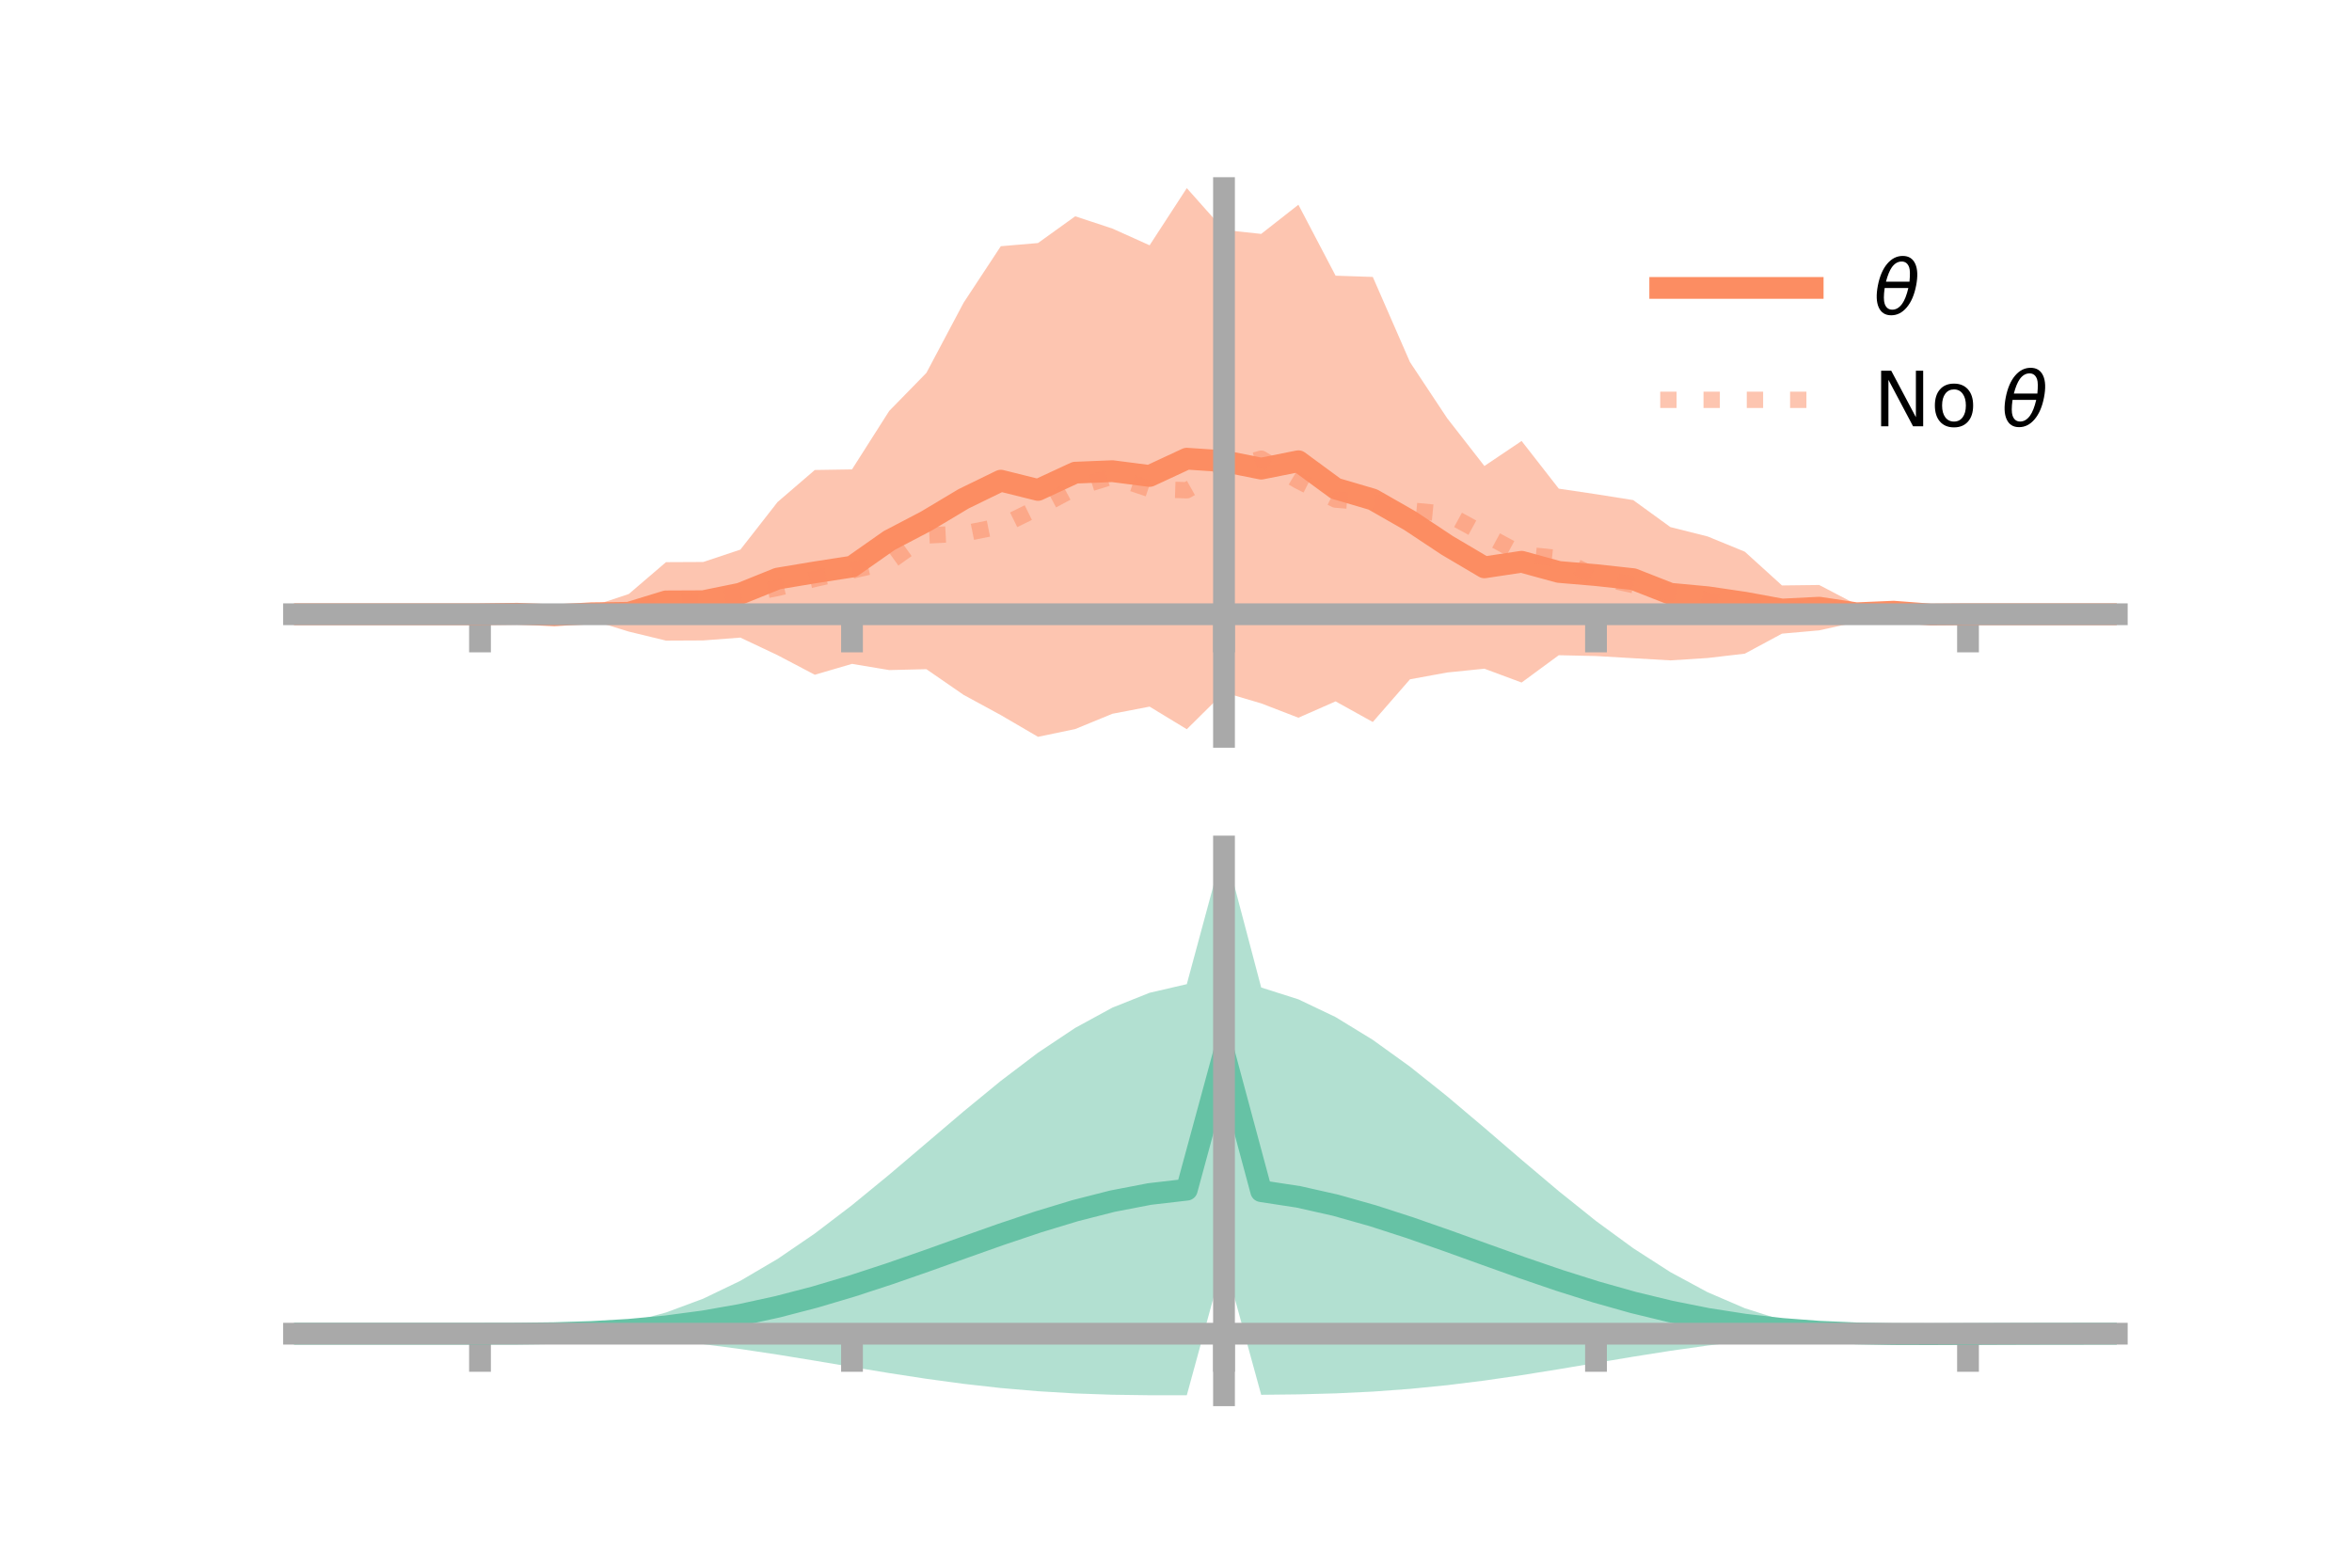 <?xml version="1.0" encoding="utf-8" standalone="no"?>
<!DOCTYPE svg PUBLIC "-//W3C//DTD SVG 1.1//EN"
  "http://www.w3.org/Graphics/SVG/1.1/DTD/svg11.dtd">
<!-- Created with matplotlib (https://matplotlib.org/) -->
<svg height="144pt" version="1.1" viewBox="0 0 216 144" width="216pt" xmlns="http://www.w3.org/2000/svg" xmlns:xlink="http://www.w3.org/1999/xlink">
 <defs>
  <style type="text/css">*{stroke-linecap:butt;stroke-linejoin:round;}</style>
 </defs>
 <g id="figure_1">
  <g id="patch_1">
   <path d="M 0 144 
L 216 144 
L 216 0 
L 0 0 
z
" style="fill:none;"/>
  </g>
  <g id="axes_1">
   <g id="patch_2">
    <path d="M 27 67.68 
L 194.4 67.68 
L 194.4 17.28 
L 27 17.28 
z
" style="fill:none;"/>
   </g>
   <g id="PolyCollection_1">
    <path clip-path="url(#pe82db2a061)" d="M 27 56.42 
L 27 56.42 
L 30.416 56.42 
L 33.833 56.42 
L 37.249 56.42 
L 40.665 56.42 
L 44.082 56.42 
L 47.498 56.089 
L 50.914 56.047 
L 54.331 55.697 
L 57.747 54.562 
L 61.163 51.637 
L 64.58 51.621 
L 67.996 50.485 
L 71.412 46.111 
L 74.829 43.171 
L 78.245 43.117 
L 81.661 37.748 
L 85.078 34.249 
L 88.494 27.808 
L 91.91 22.617 
L 95.327 22.324 
L 98.743 19.867 
L 102.159 20.995 
L 105.576 22.532 
L 108.992 17.28 
L 112.408 21.122 
L 115.824 21.485 
L 119.241 18.806 
L 122.657 25.324 
L 126.073 25.438 
L 129.49 33.265 
L 132.906 38.42 
L 136.322 42.804 
L 139.739 40.506 
L 143.155 44.886 
L 146.571 45.393 
L 149.988 45.937 
L 153.404 48.416 
L 156.82 49.275 
L 160.237 50.676 
L 163.653 53.776 
L 167.069 53.734 
L 170.486 55.522 
L 173.902 55.286 
L 177.318 56.274 
L 180.735 56.42 
L 184.151 56.42 
L 187.567 56.42 
L 190.984 56.42 
L 194.4 56.42 
L 194.4 56.42 
L 194.4 56.42 
L 190.984 56.42 
L 187.567 56.42 
L 184.151 56.42 
L 180.735 56.42 
L 177.318 56.619 
L 173.902 57.086 
L 170.486 57.143 
L 167.069 57.902 
L 163.653 58.203 
L 160.237 60.042 
L 156.82 60.442 
L 153.404 60.659 
L 149.988 60.46 
L 146.571 60.26 
L 143.155 60.185 
L 139.739 62.694 
L 136.322 61.423 
L 132.906 61.772 
L 129.49 62.397 
L 126.073 66.32 
L 122.657 64.425 
L 119.241 65.927 
L 115.824 64.609 
L 112.408 63.601 
L 108.992 66.984 
L 105.576 64.907 
L 102.159 65.563 
L 98.743 66.968 
L 95.327 67.68 
L 91.91 65.684 
L 88.494 63.827 
L 85.078 61.468 
L 81.661 61.549 
L 78.245 60.979 
L 74.829 61.98 
L 71.412 60.184 
L 67.996 58.567 
L 64.58 58.827 
L 61.163 58.843 
L 57.747 58.014 
L 54.331 56.967 
L 50.914 56.98 
L 47.498 56.664 
L 44.082 56.42 
L 40.665 56.42 
L 37.249 56.42 
L 33.833 56.42 
L 30.416 56.42 
L 27 56.42 
z
" style="fill:#fc8d62;fill-opacity:0.5;"/>
   </g>
   <g id="matplotlib.axis_1">
    <g id="xtick_1">
     <g id="line2d_1">
      <defs>
       <path d="M 0 0 
L 0 3.5 
" id="m0a33aefdae" style="stroke:#a9a9a9;stroke-width:2;"/>
      </defs>
      <g>
       <use style="fill:#a9a9a9;stroke:#a9a9a9;stroke-width:2;" x="44.082" xlink:href="#m0a33aefdae" y="56.42"/>
      </g>
     </g>
    </g>
    <g id="xtick_2">
     <g id="line2d_2">
      <g>
       <use style="fill:#a9a9a9;stroke:#a9a9a9;stroke-width:2;" x="78.245" xlink:href="#m0a33aefdae" y="56.42"/>
      </g>
     </g>
    </g>
    <g id="xtick_3">
     <g id="line2d_3">
      <g>
       <use style="fill:#a9a9a9;stroke:#a9a9a9;stroke-width:2;" x="112.408" xlink:href="#m0a33aefdae" y="56.42"/>
      </g>
     </g>
    </g>
    <g id="xtick_4">
     <g id="line2d_4">
      <g>
       <use style="fill:#a9a9a9;stroke:#a9a9a9;stroke-width:2;" x="146.571" xlink:href="#m0a33aefdae" y="56.42"/>
      </g>
     </g>
    </g>
    <g id="xtick_5">
     <g id="line2d_5">
      <g>
       <use style="fill:#a9a9a9;stroke:#a9a9a9;stroke-width:2;" x="180.735" xlink:href="#m0a33aefdae" y="56.42"/>
      </g>
     </g>
    </g>
   </g>
   <g id="matplotlib.axis_2"/>
   <g id="line2d_6">
    <path clip-path="url(#pe82db2a061)" d="M 27 56.42 
L 30.416 56.42 
L 33.833 56.42 
L 37.249 56.42 
L 40.665 56.42 
L 44.082 56.42 
L 47.498 56.377 
L 50.914 56.513 
L 54.331 56.332 
L 57.747 56.288 
L 61.163 55.24 
L 64.58 55.224 
L 67.996 54.526 
L 71.412 53.147 
L 74.829 52.576 
L 78.245 52.048 
L 81.661 49.649 
L 85.078 47.859 
L 88.494 45.817 
L 91.91 44.151 
L 95.327 45.002 
L 98.743 43.417 
L 102.159 43.279 
L 105.576 43.72 
L 108.992 42.132 
L 112.408 42.362 
L 115.824 43.047 
L 119.241 42.366 
L 122.657 44.874 
L 126.073 45.879 
L 129.49 47.831 
L 132.906 50.096 
L 136.322 52.114 
L 139.739 51.6 
L 143.155 52.536 
L 146.571 52.826 
L 149.988 53.198 
L 153.404 54.538 
L 156.82 54.858 
L 160.237 55.359 
L 163.653 55.989 
L 167.069 55.818 
L 170.486 56.332 
L 173.902 56.186 
L 177.318 56.446 
L 180.735 56.42 
L 184.151 56.42 
L 187.567 56.42 
L 190.984 56.42 
L 194.4 56.42 
" style="fill:none;stroke:#fc8d62;stroke-linecap:square;stroke-width:2;"/>
   </g>
   <g id="line2d_7">
    <path clip-path="url(#pe82db2a061)" d="M 27 56.42 
L 30.416 56.42 
L 33.833 56.42 
L 37.249 56.42 
L 40.665 56.42 
L 44.082 56.42 
L 47.498 56.391 
L 50.914 56.379 
L 54.331 56.365 
L 57.747 56.26 
L 61.163 55.415 
L 64.58 55.237 
L 67.996 54.667 
L 71.412 54.005 
L 74.829 53.171 
L 78.245 52.405 
L 81.661 51.63 
L 85.078 49.186 
L 88.494 49.015 
L 91.91 48.327 
L 95.327 46.645 
L 98.743 44.821 
L 102.159 43.766 
L 105.576 44.921 
L 108.992 45.033 
L 112.408 43.107 
L 115.824 42.132 
L 119.241 44.163 
L 122.657 45.891 
L 126.073 46.173 
L 129.49 46.882 
L 132.906 47.209 
L 136.322 49.073 
L 139.739 50.912 
L 143.155 51.274 
L 146.571 52.991 
L 149.988 53.742 
L 153.404 54.44 
L 156.82 55.17 
L 160.237 55.711 
L 163.653 56.2 
L 167.069 55.849 
L 170.486 56.19 
L 173.902 56.345 
L 177.318 56.43 
L 180.735 56.42 
L 184.151 56.42 
L 187.567 56.42 
L 190.984 56.42 
L 194.4 56.42 
" style="fill:none;stroke:#fc8d62;stroke-dasharray:1.5,2.475;stroke-dashoffset:0;stroke-opacity:0.5;stroke-width:1.5;"/>
   </g>
   <g id="patch_3">
    <path d="M 112.408 67.68 
L 112.408 17.28 
" style="fill:none;stroke:#a9a9a9;stroke-linecap:square;stroke-linejoin:miter;stroke-width:2;"/>
   </g>
   <g id="patch_4">
    <path d="M 194.4 67.68 
L 194.4 17.28 
" style="fill:none;"/>
   </g>
   <g id="patch_5">
    <path d="M 27 56.42 
L 194.4 56.42 
" style="fill:none;stroke:#a9a9a9;stroke-linecap:square;stroke-linejoin:miter;stroke-width:2;"/>
   </g>
   <g id="patch_6">
    <path d="M 27 17.28 
L 194.4 17.28 
" style="fill:none;"/>
   </g>
   <g id="legend_1">
    <g id="line2d_8">
     <path d="M 152.47 26.449 
L 166.47 26.449 
" style="fill:none;stroke:#fc8d62;stroke-linecap:square;stroke-width:2;"/>
    </g>
    <g id="line2d_9"/>
    <g id="text_1">
     <!-- $\theta$ -->
     <g transform="translate(172.07 28.899)scale(0.07 -0.07)">
      <defs>
       <path d="M 45.516 34.672 
L 14.453 34.672 
Q 12.359 20.062 14.5 13.875 
Q 17.188 6.25 24.469 6.25 
Q 31.781 6.25 37.359 13.922 
Q 42.234 20.656 45.516 34.672 
z
M 47.016 42.969 
Q 48.344 56.844 46.625 61.719 
Q 43.953 69.438 36.766 69.438 
Q 29.297 69.438 23.828 61.812 
Q 19.531 55.672 16.156 42.969 
z
M 38.188 76.766 
Q 49.906 76.766 54.594 66.406 
Q 59.281 56.109 55.719 37.844 
Q 52.203 19.625 43.453 9.281 
Q 34.766 -1.125 23.047 -1.125 
Q 11.281 -1.125 6.641 9.281 
Q 2 19.625 5.516 37.844 
Q 9.078 56.109 17.719 66.406 
Q 26.422 76.766 38.188 76.766 
z
" id="DejaVuSans-Oblique-952"/>
      </defs>
      <use transform="translate(0 0.234)" xlink:href="#DejaVuSans-Oblique-952"/>
     </g>
    </g>
    <g id="line2d_10">
     <path d="M 152.47 36.724 
L 166.47 36.724 
" style="fill:none;stroke:#fc8d62;stroke-dasharray:1.5,2.475;stroke-dashoffset:0;stroke-opacity:0.5;stroke-width:1.5;"/>
    </g>
    <g id="line2d_11"/>
    <g id="text_2">
     <!-- No $\theta$ -->
     <g transform="translate(172.07 39.174)scale(0.07 -0.07)">
      <defs>
       <path d="M 9.812 72.906 
L 23.094 72.906 
L 55.422 11.922 
L 55.422 72.906 
L 64.984 72.906 
L 64.984 0 
L 51.703 0 
L 19.391 60.984 
L 19.391 0 
L 9.812 0 
z
" id="DejaVuSans-78"/>
       <path d="M 30.609 48.391 
Q 23.391 48.391 19.188 42.75 
Q 14.984 37.109 14.984 27.297 
Q 14.984 17.484 19.156 11.844 
Q 23.344 6.203 30.609 6.203 
Q 37.797 6.203 41.984 11.859 
Q 46.188 17.531 46.188 27.297 
Q 46.188 37.016 41.984 42.703 
Q 37.797 48.391 30.609 48.391 
z
M 30.609 56 
Q 42.328 56 49.016 48.375 
Q 55.719 40.766 55.719 27.297 
Q 55.719 13.875 49.016 6.219 
Q 42.328 -1.422 30.609 -1.422 
Q 18.844 -1.422 12.172 6.219 
Q 5.516 13.875 5.516 27.297 
Q 5.516 40.766 12.172 48.375 
Q 18.844 56 30.609 56 
z
" id="DejaVuSans-111"/>
       <path id="DejaVuSans-32"/>
      </defs>
      <use transform="translate(0 0.234)" xlink:href="#DejaVuSans-78"/>
      <use transform="translate(74.805 0.234)" xlink:href="#DejaVuSans-111"/>
      <use transform="translate(135.986 0.234)" xlink:href="#DejaVuSans-32"/>
      <use transform="translate(167.773 0.234)" xlink:href="#DejaVuSans-Oblique-952"/>
     </g>
    </g>
   </g>
  </g>
  <g id="axes_2">
   <g id="patch_7">
    <path d="M 27 128.16 
L 194.4 128.16 
L 194.4 77.76 
L 27 77.76 
z
" style="fill:none;"/>
   </g>
   <g id="PolyCollection_2">
    <path clip-path="url(#pee5e86d95b)" d="M 27 122.508 
L 27 122.503 
L 30.416 122.504 
L 33.833 122.505 
L 37.249 122.505 
L 40.665 122.505 
L 44.082 122.505 
L 47.498 122.486 
L 50.914 122.365 
L 54.331 122.051 
L 57.747 121.469 
L 61.163 120.56 
L 64.58 119.29 
L 67.996 117.646 
L 71.412 115.639 
L 74.829 113.304 
L 78.245 110.699 
L 81.661 107.899 
L 85.078 104.996 
L 88.494 102.089 
L 91.91 99.286 
L 95.327 96.694 
L 98.743 94.418 
L 102.159 92.555 
L 105.576 91.192 
L 108.992 90.4 
L 112.408 77.76 
L 115.824 90.708 
L 119.241 91.794 
L 122.657 93.424 
L 126.073 95.517 
L 129.49 97.978 
L 132.906 100.707 
L 136.322 103.594 
L 139.739 106.533 
L 143.155 109.418 
L 146.571 112.154 
L 149.988 114.655 
L 153.404 116.852 
L 156.82 118.698 
L 160.237 120.167 
L 163.653 121.259 
L 167.069 121.992 
L 170.486 122.38 
L 173.902 122.426 
L 177.318 122.432 
L 180.735 122.454 
L 184.151 122.473 
L 187.567 122.486 
L 190.984 122.495 
L 194.4 122.5 
L 194.4 122.513 
L 194.4 122.513 
L 190.984 122.523 
L 187.567 122.542 
L 184.151 122.572 
L 180.735 122.619 
L 177.318 122.671 
L 173.902 122.659 
L 170.486 122.575 
L 167.069 122.663 
L 163.653 122.877 
L 160.237 123.191 
L 156.82 123.596 
L 153.404 124.079 
L 149.988 124.62 
L 146.571 125.192 
L 143.155 125.768 
L 139.739 126.316 
L 136.322 126.812 
L 132.906 127.236 
L 129.49 127.575 
L 126.073 127.825 
L 122.657 127.989 
L 119.241 128.08 
L 115.824 128.119 
L 112.408 115.666 
L 108.992 128.158 
L 105.576 128.16 
L 102.159 128.113 
L 98.743 127.995 
L 95.327 127.791 
L 91.91 127.497 
L 88.494 127.113 
L 85.078 126.65 
L 81.661 126.125 
L 78.245 125.562 
L 74.829 124.986 
L 71.412 124.428 
L 67.996 123.915 
L 64.58 123.469 
L 61.163 123.106 
L 57.747 122.834 
L 54.331 122.653 
L 50.914 122.551 
L 47.498 122.511 
L 44.082 122.505 
L 40.665 122.505 
L 37.249 122.505 
L 33.833 122.505 
L 30.416 122.506 
L 27 122.508 
z
" style="fill:#66c2a5;fill-opacity:0.5;"/>
   </g>
   <g id="matplotlib.axis_3">
    <g id="xtick_6">
     <g id="line2d_12">
      <g>
       <use style="fill:#a9a9a9;stroke:#a9a9a9;stroke-width:2;" x="44.082" xlink:href="#m0a33aefdae" y="122.505"/>
      </g>
     </g>
    </g>
    <g id="xtick_7">
     <g id="line2d_13">
      <g>
       <use style="fill:#a9a9a9;stroke:#a9a9a9;stroke-width:2;" x="78.245" xlink:href="#m0a33aefdae" y="122.505"/>
      </g>
     </g>
    </g>
    <g id="xtick_8">
     <g id="line2d_14">
      <g>
       <use style="fill:#a9a9a9;stroke:#a9a9a9;stroke-width:2;" x="112.408" xlink:href="#m0a33aefdae" y="122.505"/>
      </g>
     </g>
    </g>
    <g id="xtick_9">
     <g id="line2d_15">
      <g>
       <use style="fill:#a9a9a9;stroke:#a9a9a9;stroke-width:2;" x="146.571" xlink:href="#m0a33aefdae" y="122.505"/>
      </g>
     </g>
    </g>
    <g id="xtick_10">
     <g id="line2d_16">
      <g>
       <use style="fill:#a9a9a9;stroke:#a9a9a9;stroke-width:2;" x="180.735" xlink:href="#m0a33aefdae" y="122.505"/>
      </g>
     </g>
    </g>
   </g>
   <g id="matplotlib.axis_4"/>
   <g id="line2d_17">
    <path clip-path="url(#pee5e86d95b)" d="M 27 122.505 
L 30.416 122.505 
L 33.833 122.505 
L 37.249 122.505 
L 40.665 122.505 
L 44.082 122.505 
L 47.498 122.498 
L 50.914 122.458 
L 54.331 122.352 
L 57.747 122.151 
L 61.163 121.833 
L 64.58 121.379 
L 67.996 120.78 
L 71.412 120.034 
L 74.829 119.145 
L 78.245 118.13 
L 81.661 117.012 
L 85.078 115.823 
L 88.494 114.601 
L 91.91 113.391 
L 95.327 112.243 
L 98.743 111.206 
L 102.159 110.334 
L 105.576 109.676 
L 108.992 109.279 
L 112.408 96.713 
L 115.824 109.414 
L 119.241 109.937 
L 122.657 110.706 
L 126.073 111.671 
L 129.49 112.777 
L 132.906 113.971 
L 136.322 115.203 
L 139.739 116.424 
L 143.155 117.593 
L 146.571 118.673 
L 149.988 119.637 
L 153.404 120.465 
L 156.82 121.147 
L 160.237 121.679 
L 163.653 122.068 
L 167.069 122.328 
L 170.486 122.477 
L 173.902 122.543 
L 177.318 122.552 
L 180.735 122.537 
L 184.151 122.523 
L 187.567 122.514 
L 190.984 122.509 
L 194.4 122.506 
" style="fill:none;stroke:#66c2a5;stroke-linecap:square;stroke-width:2;"/>
   </g>
   <g id="patch_8">
    <path d="M 112.408 128.16 
L 112.408 77.76 
" style="fill:none;stroke:#a9a9a9;stroke-linecap:square;stroke-linejoin:miter;stroke-width:2;"/>
   </g>
   <g id="patch_9">
    <path d="M 194.4 128.16 
L 194.4 77.76 
" style="fill:none;"/>
   </g>
   <g id="patch_10">
    <path d="M 27 122.505 
L 194.4 122.505 
" style="fill:none;stroke:#a9a9a9;stroke-linecap:square;stroke-linejoin:miter;stroke-width:2;"/>
   </g>
   <g id="patch_11">
    <path d="M 27 77.76 
L 194.4 77.76 
" style="fill:none;"/>
   </g>
  </g>
 </g>
 <defs>
  <clipPath id="pe82db2a061">
   <rect height="50.4" width="167.4" x="27" y="17.28"/>
  </clipPath>
  <clipPath id="pee5e86d95b">
   <rect height="50.4" width="167.4" x="27" y="77.76"/>
  </clipPath>
 </defs>
</svg>
